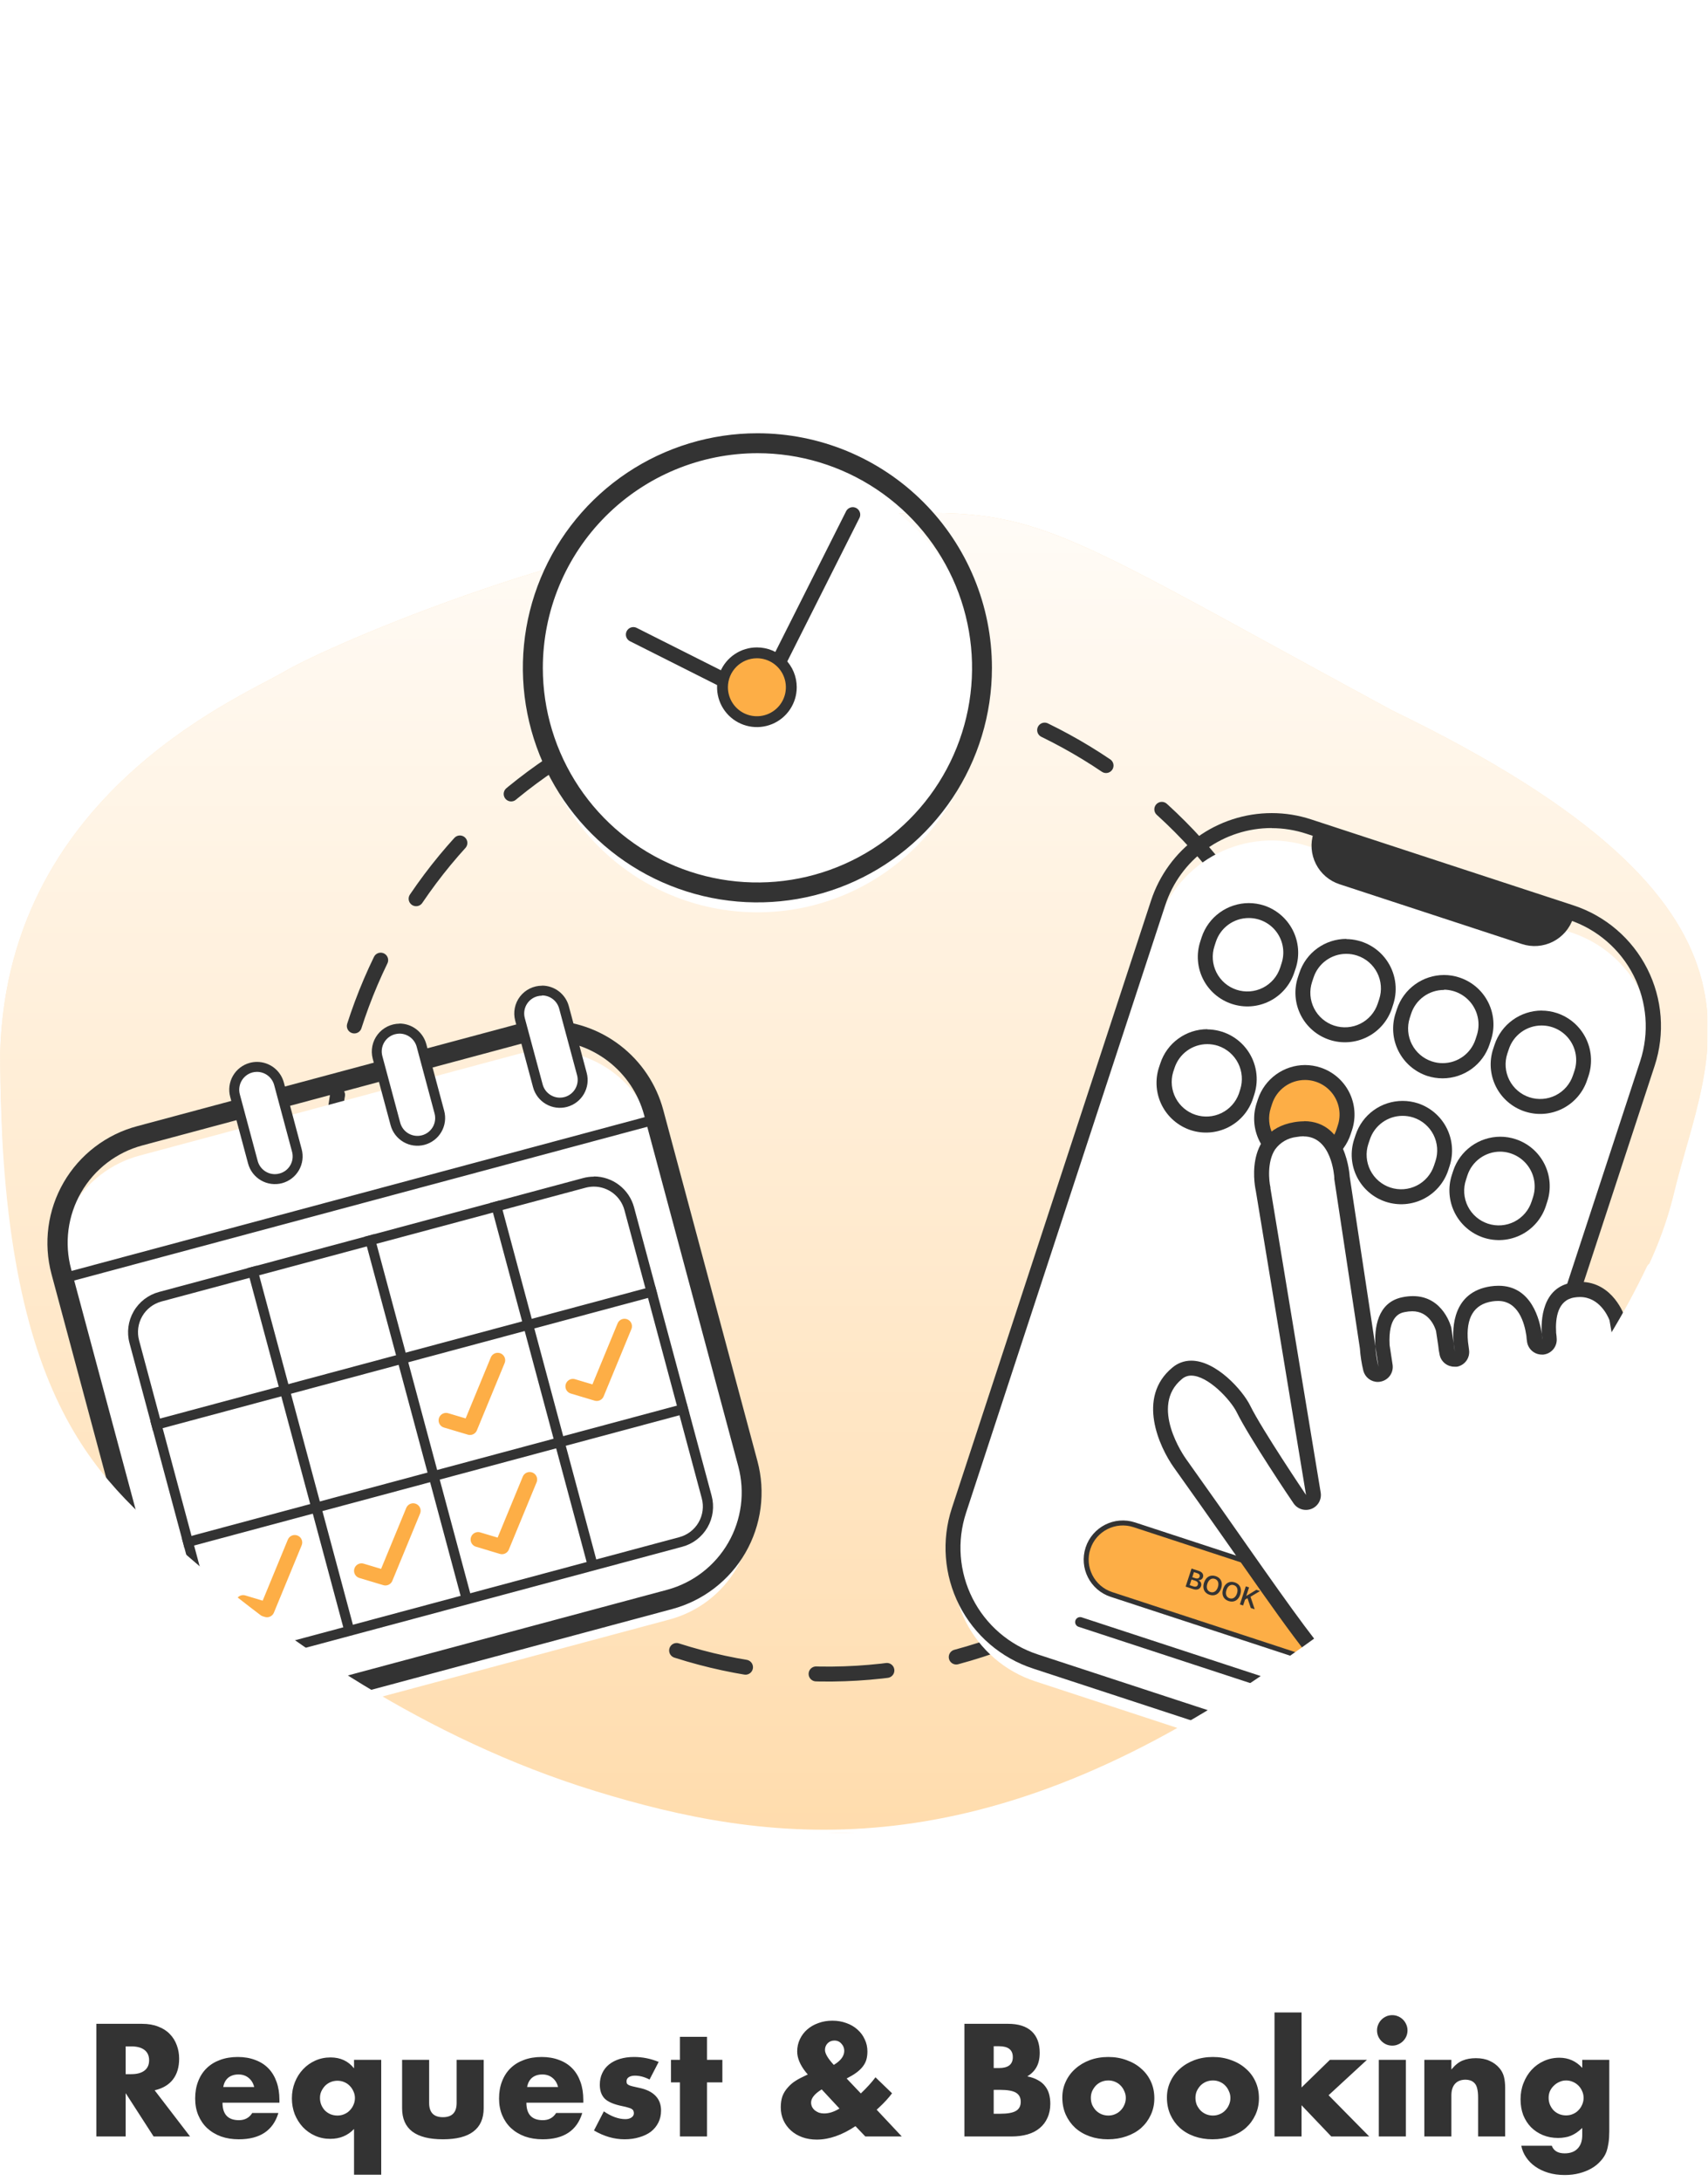 <svg width="343" height="438" viewBox="0 0 343 438" fill="none" xmlns="http://www.w3.org/2000/svg">
<path d="M0 0H343V438H0V0Z" fill="white"/>
<path d="M25.236 416.49H26.346C27.506 416.49 28.396 416.25 29.016 415.77C29.636 415.29 29.946 414.6 29.946 413.7C29.946 412.8 29.636 412.11 29.016 411.63C28.396 411.15 27.506 410.91 26.346 410.91H25.236V416.49ZM38.166 429H30.846L25.236 420.3V429H19.356V406.38H28.506C29.766 406.38 30.866 406.57 31.806 406.95C32.746 407.31 33.516 407.81 34.116 408.45C34.736 409.09 35.196 409.83 35.496 410.67C35.816 411.51 35.976 412.41 35.976 413.37C35.976 415.09 35.556 416.49 34.716 417.57C33.896 418.63 32.676 419.35 31.056 419.73L38.166 429ZM51.044 419.07C50.864 418.31 50.494 417.7 49.934 417.24C49.374 416.78 48.694 416.55 47.894 416.55C47.054 416.55 46.364 416.77 45.824 417.21C45.304 417.65 44.974 418.27 44.834 419.07H51.044ZM44.684 422.22C44.684 424.56 45.784 425.73 47.984 425.73C49.164 425.73 50.054 425.25 50.654 424.29H55.904C54.844 427.81 52.194 429.57 47.954 429.57C46.654 429.57 45.464 429.38 44.384 429C43.304 428.6 42.374 428.04 41.594 427.32C40.834 426.6 40.244 425.74 39.824 424.74C39.404 423.74 39.194 422.62 39.194 421.38C39.194 420.1 39.394 418.95 39.794 417.93C40.194 416.89 40.764 416.01 41.504 415.29C42.244 414.57 43.134 414.02 44.174 413.64C45.234 413.24 46.424 413.04 47.744 413.04C49.044 413.04 50.214 413.24 51.254 413.64C52.294 414.02 53.174 414.58 53.894 415.32C54.614 416.06 55.164 416.97 55.544 418.05C55.924 419.11 56.114 420.31 56.114 421.65V422.22H44.684ZM64.257 421.26C64.257 421.76 64.347 422.23 64.527 422.67C64.707 423.09 64.947 423.46 65.247 423.78C65.567 424.1 65.937 424.35 66.357 424.53C66.797 424.71 67.267 424.8 67.767 424.8C68.247 424.8 68.697 424.71 69.117 424.53C69.557 424.35 69.927 424.1 70.227 423.78C70.547 423.46 70.797 423.09 70.977 422.67C71.177 422.23 71.277 421.77 71.277 421.29C71.277 420.81 71.177 420.36 70.977 419.94C70.797 419.52 70.547 419.15 70.227 418.83C69.927 418.51 69.557 418.26 69.117 418.08C68.697 417.9 68.247 417.81 67.767 417.81C67.287 417.81 66.827 417.9 66.387 418.08C65.967 418.26 65.597 418.51 65.277 418.83C64.977 419.15 64.727 419.52 64.527 419.94C64.347 420.34 64.257 420.78 64.257 421.26ZM71.097 436.68V427.5C69.837 428.82 68.247 429.48 66.327 429.48C65.227 429.48 64.207 429.27 63.267 428.85C62.327 428.43 61.507 427.85 60.807 427.11C60.127 426.37 59.587 425.51 59.187 424.53C58.807 423.53 58.617 422.47 58.617 421.35C58.617 420.19 58.817 419.11 59.217 418.11C59.617 417.11 60.167 416.24 60.867 415.5C61.567 414.76 62.387 414.18 63.327 413.76C64.267 413.34 65.287 413.13 66.387 413.13C68.367 413.13 69.937 413.86 71.097 415.32V413.61H76.557V436.68H71.097ZM86.181 413.61V422.28C86.181 424.18 87.101 425.13 88.941 425.13C90.781 425.13 91.701 424.18 91.701 422.28V413.61H97.131V423.33C97.131 425.41 96.441 426.97 95.061 428.01C93.701 429.05 91.661 429.57 88.941 429.57C86.221 429.57 84.171 429.05 82.791 428.01C81.431 426.97 80.751 425.41 80.751 423.33V413.61H86.181ZM112.069 419.07C111.889 418.31 111.519 417.7 110.959 417.24C110.399 416.78 109.719 416.55 108.919 416.55C108.079 416.55 107.389 416.77 106.849 417.21C106.329 417.65 105.999 418.27 105.859 419.07H112.069ZM105.709 422.22C105.709 424.56 106.809 425.73 109.009 425.73C110.189 425.73 111.079 425.25 111.679 424.29H116.929C115.869 427.81 113.219 429.57 108.979 429.57C107.679 429.57 106.489 429.38 105.409 429C104.329 428.6 103.399 428.04 102.619 427.32C101.859 426.6 101.269 425.74 100.849 424.74C100.429 423.74 100.219 422.62 100.219 421.38C100.219 420.1 100.419 418.95 100.819 417.93C101.219 416.89 101.789 416.01 102.529 415.29C103.269 414.57 104.159 414.02 105.199 413.64C106.259 413.24 107.449 413.04 108.769 413.04C110.069 413.04 111.239 413.24 112.279 413.64C113.319 414.02 114.199 414.58 114.919 415.32C115.639 416.06 116.189 416.97 116.569 418.05C116.949 419.11 117.139 420.31 117.139 421.65V422.22H105.709ZM130.443 417.57C129.443 417.05 128.463 416.79 127.503 416.79C127.003 416.79 126.593 416.89 126.273 417.09C125.973 417.29 125.823 417.56 125.823 417.9C125.823 418.08 125.843 418.23 125.883 418.35C125.943 418.45 126.053 418.55 126.213 418.65C126.393 418.75 126.643 418.84 126.963 418.92C127.303 419 127.743 419.1 128.283 419.22C129.783 419.52 130.903 420.06 131.643 420.84C132.383 421.6 132.753 422.58 132.753 423.78C132.753 424.68 132.573 425.49 132.213 426.21C131.853 426.93 131.353 427.54 130.713 428.04C130.073 428.52 129.303 428.89 128.403 429.15C127.503 429.43 126.513 429.57 125.433 429.57C123.353 429.57 121.303 428.98 119.283 427.8L121.263 423.96C122.783 425 124.223 425.52 125.583 425.52C126.083 425.52 126.493 425.41 126.813 425.19C127.133 424.97 127.293 424.69 127.293 424.35C127.293 424.15 127.263 423.99 127.203 423.87C127.163 423.73 127.063 423.61 126.903 423.51C126.743 423.39 126.503 423.29 126.183 423.21C125.883 423.11 125.483 423.01 124.983 422.91C123.303 422.57 122.123 422.07 121.443 421.41C120.783 420.73 120.453 419.8 120.453 418.62C120.453 417.76 120.613 416.99 120.933 416.31C121.253 415.61 121.713 415.02 122.313 414.54C122.913 414.06 123.633 413.69 124.473 413.43C125.333 413.17 126.283 413.04 127.323 413.04C129.023 413.04 130.673 413.37 132.273 414.03L130.443 417.57ZM141.977 418.14V429H136.547V418.14H134.747V413.61H136.547V408.99H141.977V413.61H145.067V418.14H141.977ZM167.443 414.63C168.843 413.79 169.543 412.85 169.543 411.81C169.543 411.25 169.353 410.77 168.973 410.37C168.613 409.95 168.143 409.74 167.563 409.74C167.023 409.74 166.573 409.92 166.213 410.28C165.853 410.64 165.673 411.09 165.673 411.63C165.673 412.35 166.263 413.35 167.443 414.63ZM165.013 419.55C163.593 420.43 162.883 421.31 162.883 422.19C162.883 422.51 162.953 422.81 163.093 423.09C163.233 423.35 163.423 423.58 163.663 423.78C163.903 423.96 164.173 424.11 164.473 424.23C164.793 424.33 165.133 424.38 165.493 424.38C166.493 424.38 167.523 424.05 168.583 423.39L165.013 419.55ZM172.873 420.36C174.073 419.22 175.053 418.14 175.813 417.12L179.143 420.33C178.803 420.79 178.413 421.26 177.973 421.74C177.553 422.2 177.063 422.69 176.503 423.21L176.053 423.63L181.093 429H173.773L171.793 426.93C169.093 428.73 166.503 429.63 164.023 429.63C162.963 429.63 161.993 429.47 161.113 429.15C160.233 428.83 159.473 428.38 158.833 427.8C158.193 427.22 157.693 426.54 157.333 425.76C156.973 424.96 156.793 424.09 156.793 423.15C156.793 422.31 156.903 421.57 157.123 420.93C157.363 420.27 157.763 419.64 158.323 419.04C158.743 418.58 159.203 418.19 159.703 417.87C160.223 417.53 160.853 417.19 161.593 416.85L162.223 416.55L161.833 416.1C160.673 414.64 160.093 413.25 160.093 411.93C160.093 411.05 160.273 410.23 160.633 409.47C160.993 408.71 161.483 408.06 162.103 407.52C162.743 406.96 163.493 406.53 164.353 406.23C165.213 405.91 166.143 405.75 167.143 405.75C168.163 405.75 169.103 405.91 169.963 406.23C170.823 406.53 171.563 406.96 172.183 407.52C172.823 408.08 173.313 408.74 173.653 409.5C174.013 410.24 174.193 411.05 174.193 411.93C174.193 412.53 174.123 413.08 173.983 413.58C173.843 414.06 173.603 414.52 173.263 414.96C172.943 415.38 172.513 415.79 171.973 416.19C171.453 416.57 170.803 416.96 170.023 417.36L172.873 420.36ZM199.553 424.44H200.843C202.323 424.44 203.383 424.25 204.023 423.87C204.663 423.49 204.983 422.88 204.983 422.04C204.983 421.2 204.663 420.59 204.023 420.21C203.383 419.83 202.323 419.64 200.843 419.64H199.553V424.44ZM199.553 415.26H200.633C202.473 415.26 203.393 414.53 203.393 413.07C203.393 411.61 202.473 410.88 200.633 410.88H199.553V415.26ZM193.673 406.38H202.433C204.513 406.38 206.093 406.88 207.173 407.88C208.253 408.88 208.793 410.32 208.793 412.2C208.793 413.34 208.583 414.29 208.163 415.05C207.763 415.79 207.143 416.42 206.303 416.94C207.143 417.1 207.853 417.35 208.433 417.69C209.033 418.01 209.513 418.41 209.873 418.89C210.253 419.37 210.523 419.91 210.683 420.51C210.843 421.11 210.923 421.75 210.923 422.43C210.923 423.49 210.733 424.43 210.353 425.25C209.993 426.07 209.473 426.76 208.793 427.32C208.133 427.88 207.323 428.3 206.363 428.58C205.403 428.86 204.323 429 203.123 429H193.673V406.38ZM219.064 421.23C219.064 421.75 219.154 422.23 219.334 422.67C219.534 423.09 219.784 423.46 220.084 423.78C220.404 424.1 220.774 424.35 221.194 424.53C221.634 424.71 222.094 424.8 222.574 424.8C223.054 424.8 223.504 424.71 223.924 424.53C224.364 424.35 224.734 424.1 225.034 423.78C225.354 423.46 225.604 423.09 225.784 422.67C225.984 422.23 226.084 421.76 226.084 421.26C226.084 420.78 225.984 420.33 225.784 419.91C225.604 419.47 225.354 419.09 225.034 418.77C224.734 418.45 224.364 418.2 223.924 418.02C223.504 417.84 223.054 417.75 222.574 417.75C222.094 417.75 221.634 417.84 221.194 418.02C220.774 418.2 220.404 418.45 220.084 418.77C219.784 419.09 219.534 419.46 219.334 419.88C219.154 420.3 219.064 420.75 219.064 421.23ZM213.334 421.17C213.334 420.03 213.564 418.97 214.024 417.99C214.484 416.99 215.124 416.13 215.944 415.41C216.764 414.67 217.734 414.09 218.854 413.67C219.994 413.25 221.234 413.04 222.574 413.04C223.894 413.04 225.114 413.25 226.234 413.67C227.374 414.07 228.354 414.64 229.174 415.38C230.014 416.1 230.664 416.97 231.124 417.99C231.584 418.99 231.814 420.1 231.814 421.32C231.814 422.54 231.574 423.66 231.094 424.68C230.634 425.68 229.994 426.55 229.174 427.29C228.354 428.01 227.364 428.57 226.204 428.97C225.064 429.37 223.824 429.57 222.484 429.57C221.164 429.57 219.944 429.37 218.824 428.97C217.704 428.57 216.734 428 215.914 427.26C215.114 426.52 214.484 425.64 214.024 424.62C213.564 423.58 213.334 422.43 213.334 421.17ZM240.07 421.23C240.07 421.75 240.16 422.23 240.34 422.67C240.54 423.09 240.79 423.46 241.09 423.78C241.41 424.1 241.78 424.35 242.2 424.53C242.64 424.71 243.1 424.8 243.58 424.8C244.06 424.8 244.51 424.71 244.93 424.53C245.37 424.35 245.74 424.1 246.04 423.78C246.36 423.46 246.61 423.09 246.79 422.67C246.99 422.23 247.09 421.76 247.09 421.26C247.09 420.78 246.99 420.33 246.79 419.91C246.61 419.47 246.36 419.09 246.04 418.77C245.74 418.45 245.37 418.2 244.93 418.02C244.51 417.84 244.06 417.75 243.58 417.75C243.1 417.75 242.64 417.84 242.2 418.02C241.78 418.2 241.41 418.45 241.09 418.77C240.79 419.09 240.54 419.46 240.34 419.88C240.16 420.3 240.07 420.75 240.07 421.23ZM234.34 421.17C234.34 420.03 234.57 418.97 235.03 417.99C235.49 416.99 236.13 416.13 236.95 415.41C237.77 414.67 238.74 414.09 239.86 413.67C241 413.25 242.24 413.04 243.58 413.04C244.9 413.04 246.12 413.25 247.24 413.67C248.38 414.07 249.36 414.64 250.18 415.38C251.02 416.1 251.67 416.97 252.13 417.99C252.59 418.99 252.82 420.1 252.82 421.32C252.82 422.54 252.58 423.66 252.1 424.68C251.64 425.68 251 426.55 250.18 427.29C249.36 428.01 248.37 428.57 247.21 428.97C246.07 429.37 244.83 429.57 243.49 429.57C242.17 429.57 240.95 429.37 239.83 428.97C238.71 428.57 237.74 428 236.92 427.26C236.12 426.52 235.49 425.64 235.03 424.62C234.57 423.58 234.34 422.43 234.34 421.17ZM261.376 404.1V419.16L267.076 413.61H274.516L266.806 420.72L274.966 429H267.346L261.376 422.73V429H255.946V404.1H261.376ZM282.323 413.61V429H276.893V413.61H282.323ZM276.533 407.7C276.533 407.28 276.613 406.89 276.773 406.53C276.933 406.15 277.153 405.82 277.433 405.54C277.713 405.26 278.033 405.04 278.393 404.88C278.773 404.72 279.173 404.64 279.593 404.64C280.013 404.64 280.403 404.72 280.763 404.88C281.143 405.04 281.473 405.26 281.753 405.54C282.033 405.82 282.253 406.15 282.413 406.53C282.573 406.89 282.653 407.28 282.653 407.7C282.653 408.12 282.573 408.52 282.413 408.9C282.253 409.26 282.033 409.58 281.753 409.86C281.473 410.14 281.143 410.36 280.763 410.52C280.403 410.68 280.013 410.76 279.593 410.76C279.173 410.76 278.773 410.68 278.393 410.52C278.033 410.36 277.713 410.14 277.433 409.86C277.153 409.58 276.933 409.26 276.773 408.9C276.613 408.52 276.533 408.12 276.533 407.7ZM286.034 413.61H291.464V415.56C292.204 414.66 292.954 414.06 293.714 413.76C294.474 413.44 295.364 413.28 296.384 413.28C297.464 413.28 298.384 413.46 299.144 413.82C299.924 414.16 300.584 414.65 301.124 415.29C301.564 415.81 301.864 416.39 302.024 417.03C302.184 417.67 302.264 418.4 302.264 419.22V429H296.834V421.23C296.834 420.47 296.774 419.86 296.654 419.4C296.554 418.92 296.364 418.54 296.084 418.26C295.844 418.02 295.574 417.85 295.274 417.75C294.974 417.65 294.654 417.6 294.314 417.6C293.394 417.6 292.684 417.88 292.184 418.44C291.704 418.98 291.464 419.76 291.464 420.78V429H286.034V413.61ZM310.996 421.23C310.996 421.73 311.086 422.2 311.266 422.64C311.446 423.06 311.686 423.43 311.986 423.75C312.306 424.07 312.676 424.32 313.096 424.5C313.536 424.68 314.006 424.77 314.506 424.77C314.986 424.77 315.436 424.68 315.856 424.5C316.296 424.32 316.666 424.07 316.966 423.75C317.286 423.43 317.536 423.06 317.716 422.64C317.916 422.2 318.016 421.74 318.016 421.26C318.016 420.76 317.916 420.3 317.716 419.88C317.536 419.46 317.286 419.09 316.966 418.77C316.646 418.45 316.266 418.2 315.826 418.02C315.406 417.84 314.966 417.75 314.506 417.75C314.026 417.75 313.576 417.85 313.156 418.05C312.736 418.23 312.366 418.48 312.046 418.8C311.726 419.1 311.466 419.46 311.266 419.88C311.086 420.3 310.996 420.75 310.996 421.23ZM323.176 413.61V427.95C323.176 428.81 323.126 429.58 323.026 430.26C322.926 430.94 322.786 431.54 322.606 432.06C322.366 432.72 321.986 433.33 321.466 433.89C320.966 434.47 320.356 434.97 319.636 435.39C318.916 435.81 318.096 436.14 317.176 436.38C316.276 436.62 315.296 436.74 314.236 436.74C313.036 436.74 311.936 436.59 310.936 436.29C309.936 435.99 309.056 435.57 308.296 435.03C307.556 434.51 306.946 433.89 306.466 433.17C305.986 432.47 305.666 431.7 305.506 430.86H311.626C312.006 431.88 312.866 432.39 314.206 432.39C315.346 432.39 316.216 432.07 316.816 431.43C317.436 430.79 317.746 429.9 317.746 428.76V427.29C317.346 427.67 316.956 427.99 316.576 428.25C316.216 428.49 315.846 428.69 315.466 428.85C315.086 429.01 314.686 429.12 314.266 429.18C313.846 429.26 313.386 429.3 312.886 429.3C311.786 429.3 310.776 429.11 309.856 428.73C308.936 428.35 308.136 427.82 307.456 427.14C306.796 426.46 306.276 425.65 305.896 424.71C305.536 423.75 305.356 422.69 305.356 421.53C305.356 420.35 305.556 419.26 305.956 418.26C306.356 417.24 306.896 416.36 307.576 415.62C308.276 414.86 309.096 414.27 310.036 413.85C310.996 413.41 312.036 413.19 313.156 413.19C314.976 413.19 316.506 413.87 317.746 415.23V413.61H323.176Z" fill="#333333"/>
<path d="M162.037 104.077C119.25 106.496 66.435 129.393 57.12 134.853C47.805 140.313 -1.473 160.663 0.034 216.294C1.965 287.621 8.192 298.581 27.636 314.107C47.08 329.633 77.398 349.428 114.118 359.852C150.839 370.276 209.887 377.82 257.531 335.729C305.175 293.637 329.423 267.717 336.189 239.484C342.954 211.251 362.064 182.503 279.593 142.673C201.748 100.603 210.224 101.353 162.037 104.077Z" fill="#FFDCAD"/>
<path d="M162.037 104.077C119.25 106.496 66.435 129.393 57.12 134.853C47.805 140.313 -1.473 160.663 0.034 216.294C1.965 287.621 8.192 298.581 27.636 314.107C47.08 329.633 77.398 349.428 114.118 359.852C150.839 370.276 209.887 377.82 257.531 335.729C305.175 293.637 329.423 267.717 336.189 239.484C342.954 211.251 362.064 182.503 279.593 142.673C201.748 100.603 210.224 101.353 162.037 104.077Z" fill="url(#paint0_linear)" fill-opacity="0.9"/>
<path d="M192.032 332.73C245.256 318.469 276.842 263.761 262.58 210.537C248.319 157.313 193.611 125.728 140.388 139.989C87.164 154.25 55.578 208.958 69.84 262.182C84.101 315.406 138.808 346.991 192.032 332.73Z" stroke="#333333" stroke-width="3" stroke-linecap="round" stroke-linejoin="round" stroke-dasharray="14.25 14.25"/>
<g filter="url(#filter0_d)">
<path d="M268 352.069C265.459 352.069 262.933 351.664 260.52 350.869L207.9 333.609C204.902 332.628 202.127 331.066 199.733 329.012C197.339 326.959 195.374 324.453 193.949 321.639C192.524 318.825 191.668 315.757 191.43 312.612C191.192 309.467 191.576 306.306 192.56 303.309L232.56 181.309C233.54 178.31 235.103 175.534 237.157 173.139C239.212 170.745 241.719 168.779 244.534 167.354C247.349 165.929 250.418 165.073 253.564 164.836C256.71 164.598 259.873 164.983 262.87 165.969L315.51 183.229C318.507 184.211 321.281 185.773 323.674 187.828C326.066 189.882 328.031 192.388 329.454 195.202C330.878 198.016 331.733 201.083 331.971 204.228C332.209 207.372 331.824 210.533 330.84 213.529L290.84 335.529C289.265 340.344 286.208 344.536 282.105 347.507C278.003 350.478 273.065 352.075 268 352.069Z" fill="white"/>
</g>
<path d="M255.37 163.29V166.29C257.748 166.293 260.111 166.674 262.37 167.42L315 184.68C320.672 186.543 325.372 190.582 328.068 195.909C330.765 201.236 331.236 207.415 329.38 213.09L289.38 335.09C287.906 339.596 285.044 343.521 281.204 346.302C277.363 349.082 272.741 350.576 268 350.57C265.622 350.563 263.26 350.186 261 349.45L208.36 332.19C202.691 330.322 197.996 326.281 195.304 320.955C192.611 315.628 192.142 309.451 194 303.78L234 181.78C235.47 177.266 238.332 173.335 242.174 170.548C246.017 167.762 250.643 166.264 255.39 166.27V163.27L255.37 163.29ZM255.39 163.27C250.014 163.272 244.776 164.972 240.423 168.127C236.07 171.282 232.825 175.731 231.15 180.84L191.15 302.84C189.041 309.271 189.574 316.277 192.631 322.315C195.688 328.354 201.018 332.931 207.45 335.04L260.09 352.3C266.521 354.408 273.527 353.875 279.566 350.818C285.604 347.761 290.181 342.431 292.29 336L332.29 214C334.395 207.568 333.861 200.564 330.805 194.526C327.748 188.488 322.42 183.91 315.99 181.8L263.35 164.55C260.785 163.702 258.101 163.269 255.4 163.27H255.39Z" fill="#333333"/>
<path d="M250.77 184.34C251.868 184.336 252.95 184.594 253.929 185.091C254.907 185.589 255.753 186.312 256.397 187.201C257.041 188.09 257.464 189.119 257.631 190.204C257.799 191.289 257.706 192.398 257.36 193.44L257.08 194.31C256.796 195.176 256.344 195.977 255.75 196.669C255.155 197.36 254.431 197.928 253.618 198.339C252.804 198.75 251.918 198.998 251.009 199.066C250.1 199.135 249.186 199.024 248.32 198.74C247.454 198.456 246.652 198.003 245.961 197.409C245.27 196.815 244.702 196.091 244.291 195.277C243.879 194.464 243.632 193.577 243.564 192.668C243.495 191.759 243.606 190.846 243.89 189.98L244.17 189.12C244.624 187.728 245.507 186.516 246.693 185.657C247.879 184.798 249.306 184.337 250.77 184.34ZM250.77 181.34C248.677 181.348 246.64 182.012 244.944 183.239C243.249 184.466 241.981 186.194 241.32 188.18L241.04 189.05C240.632 190.29 240.473 191.599 240.572 192.9C240.67 194.202 241.025 195.472 241.615 196.637C242.204 197.801 243.018 198.838 244.009 199.688C245 200.538 246.149 201.184 247.39 201.59C248.63 201.999 249.939 202.159 251.241 202.061C252.544 201.963 253.814 201.609 254.979 201.019C256.144 200.429 257.181 199.615 258.031 198.623C258.88 197.631 259.526 196.482 259.93 195.24L260.22 194.38C261.027 191.873 260.813 189.149 259.624 186.8C258.435 184.45 256.368 182.664 253.87 181.83C252.868 181.507 251.822 181.342 250.77 181.34Z" fill="#333333"/>
<path d="M270.37 191.529C271.107 191.531 271.84 191.649 272.54 191.879C273.406 192.163 274.208 192.615 274.899 193.21C275.591 193.804 276.158 194.528 276.57 195.342C276.981 196.155 277.228 197.042 277.297 197.951C277.365 198.86 277.254 199.773 276.97 200.639L276.68 201.509C276.106 203.258 274.86 204.708 273.217 205.539C271.575 206.369 269.669 206.513 267.92 205.939C266.171 205.365 264.721 204.12 263.891 202.477C263.06 200.834 262.916 198.928 263.49 197.179L263.78 196.309C264.232 194.918 265.114 193.706 266.298 192.848C267.482 191.989 268.907 191.527 270.37 191.529ZM270.37 188.529C268.275 188.531 266.235 189.194 264.54 190.424C262.844 191.654 261.581 193.389 260.93 195.379L260.64 196.249C260.233 197.49 260.075 198.799 260.175 200.101C260.274 201.403 260.629 202.673 261.219 203.838C261.809 205.003 262.623 206.04 263.614 206.891C264.605 207.741 265.754 208.388 266.995 208.794C268.236 209.201 269.545 209.359 270.847 209.259C272.149 209.16 273.419 208.805 274.584 208.215C275.748 207.625 276.786 206.811 277.636 205.82C278.487 204.829 279.133 203.68 279.54 202.439L279.82 201.569C280.289 200.079 280.402 198.499 280.15 196.957C279.898 195.415 279.288 193.953 278.369 192.689C277.451 191.425 276.248 190.394 274.859 189.679C273.47 188.963 271.932 188.583 270.37 188.569V188.529Z" fill="#333333"/>
<path d="M290 198.729C291.093 198.742 292.167 199.011 293.138 199.514C294.108 200.017 294.947 200.741 295.587 201.626C296.228 202.512 296.652 203.535 296.826 204.614C297 205.693 296.919 206.797 296.59 207.839L296.31 208.699C295.856 210.089 294.975 211.3 293.791 212.159C292.607 213.018 291.182 213.48 289.72 213.479C288.982 213.483 288.249 213.364 287.55 213.129C285.811 212.559 284.368 211.325 283.534 209.695C282.701 208.066 282.545 206.173 283.1 204.429L283.38 203.559C283.834 202.168 284.717 200.955 285.903 200.097C287.089 199.238 288.516 198.777 289.98 198.779L290 198.729ZM289.98 195.779C287.887 195.787 285.85 196.451 284.154 197.679C282.459 198.906 281.191 200.634 280.53 202.619L280.25 203.489C279.443 205.996 279.657 208.72 280.846 211.069C282.035 213.419 284.102 215.205 286.6 216.039C287.601 216.363 288.647 216.529 289.7 216.529C291.793 216.528 293.833 215.867 295.528 214.638C297.223 213.41 298.487 211.678 299.14 209.689L299.42 208.819C299.828 207.579 299.987 206.271 299.888 204.969C299.79 203.667 299.435 202.397 298.845 201.232C298.256 200.068 297.442 199.031 296.451 198.181C295.46 197.331 294.311 196.685 293.07 196.279C292.073 195.948 291.03 195.779 289.98 195.779Z" fill="#333333"/>
<path d="M309.58 205.92C310.678 205.919 311.761 206.178 312.739 206.677C313.718 207.175 314.564 207.899 315.208 208.788C315.852 209.678 316.276 210.707 316.445 211.792C316.614 212.877 316.523 213.987 316.18 215.03L315.89 215.9C315.316 217.649 314.07 219.098 312.427 219.929C310.785 220.76 308.879 220.904 307.13 220.33C305.381 219.756 303.931 218.51 303.101 216.867C302.27 215.225 302.126 213.319 302.7 211.57L302.99 210.71C303.44 209.317 304.321 208.103 305.505 207.242C306.689 206.382 308.116 205.919 309.58 205.92ZM309.58 202.92C307.488 202.931 305.451 203.597 303.758 204.826C302.064 206.055 300.799 207.784 300.14 209.77L299.85 210.64C299.029 213.145 299.237 215.873 300.428 218.225C301.619 220.577 303.695 222.359 306.2 223.18C307.44 223.589 308.749 223.749 310.051 223.651C311.353 223.553 312.624 223.199 313.789 222.609C314.954 222.019 315.991 221.205 316.841 220.213C317.69 219.221 318.336 218.072 318.74 216.83L319.03 215.97C319.834 213.465 319.618 210.743 318.43 208.396C317.241 206.049 315.175 204.264 312.68 203.43C311.68 203.099 310.633 202.93 309.58 202.93V202.92Z" fill="#333333"/>
<path d="M242.46 209.66C243.197 209.662 243.93 209.78 244.63 210.01C246.37 210.597 247.809 211.845 248.638 213.484C249.466 215.122 249.618 217.021 249.06 218.77L248.78 219.64C248.161 221.333 246.908 222.719 245.286 223.505C243.664 224.292 241.8 224.417 240.087 223.856C238.374 223.294 236.947 222.088 236.106 220.494C235.265 218.9 235.076 217.041 235.58 215.31L235.87 214.44C236.324 213.05 237.205 211.839 238.389 210.98C239.573 210.122 240.998 209.66 242.46 209.66ZM242.46 206.66C240.365 206.662 238.325 207.325 236.63 208.555C234.934 209.785 233.671 211.519 233.02 213.51L232.73 214.38C231.926 216.885 232.141 219.607 233.33 221.954C234.519 224.301 236.585 226.086 239.08 226.92C240.321 227.329 241.63 227.49 242.933 227.392C244.236 227.294 245.507 226.94 246.673 226.35C247.839 225.76 248.877 224.946 249.728 223.954C250.578 222.962 251.225 221.812 251.63 220.57L251.91 219.7C252.379 218.21 252.492 216.63 252.24 215.088C251.988 213.546 251.378 212.084 250.459 210.82C249.541 209.556 248.338 208.525 246.949 207.809C245.56 207.094 244.022 206.714 242.46 206.7V206.66Z" fill="#333333"/>
<path d="M261.79 233.109C260.459 233.104 259.147 232.784 257.963 232.175C256.778 231.567 255.755 230.687 254.975 229.608C254.195 228.529 253.681 227.281 253.475 225.966C253.269 224.65 253.377 223.305 253.79 222.039L254.08 221.169C254.367 220.049 254.881 219.001 255.59 218.088C256.298 217.175 257.187 216.417 258.201 215.862C259.215 215.307 260.331 214.966 261.482 214.86C262.633 214.754 263.794 214.885 264.892 215.246C265.99 215.607 267.002 216.19 267.865 216.958C268.729 217.726 269.425 218.664 269.912 219.712C270.398 220.76 270.664 221.898 270.693 223.053C270.722 224.208 270.513 225.357 270.08 226.429L269.8 227.299C269.249 228.989 268.177 230.461 266.739 231.505C265.3 232.548 263.567 233.11 261.79 233.109Z" fill="#FDAE46"/>
<path d="M262.07 216.859C263.167 216.86 264.249 217.12 265.226 217.62C266.203 218.119 267.048 218.843 267.691 219.732C268.334 220.621 268.757 221.65 268.926 222.734C269.094 223.818 269.003 224.927 268.66 225.969L268.38 226.829C267.926 228.219 267.044 229.431 265.861 230.289C264.677 231.148 263.252 231.61 261.79 231.609C261.052 231.613 260.319 231.495 259.62 231.259C257.882 230.672 256.445 229.426 255.616 227.79C254.788 226.154 254.635 224.257 255.19 222.509L255.47 221.639C255.924 220.248 256.807 219.035 257.993 218.177C259.179 217.318 260.606 216.857 262.07 216.859ZM262.07 213.859C259.976 213.868 257.937 214.534 256.242 215.763C254.546 216.992 253.279 218.722 252.62 220.709L252.34 221.569C251.533 224.076 251.747 226.8 252.936 229.149C254.124 231.499 256.192 233.285 258.69 234.119C259.691 234.443 260.737 234.608 261.79 234.609C263.883 234.608 265.923 233.947 267.618 232.719C269.313 231.49 270.577 229.758 271.23 227.769L271.52 226.899C272.34 224.394 272.132 221.666 270.942 219.314C269.751 216.963 267.675 215.18 265.17 214.359C264.17 214.029 263.123 213.86 262.07 213.859Z" fill="#333333"/>
<path d="M281.67 224.061C282.407 224.059 283.139 224.174 283.84 224.401C284.706 224.685 285.508 225.137 286.199 225.731C286.891 226.325 287.459 227.049 287.87 227.863C288.281 228.676 288.528 229.563 288.597 230.472C288.666 231.381 288.555 232.294 288.27 233.161L287.98 234.031C287.406 235.78 286.161 237.229 284.518 238.06C282.875 238.891 280.969 239.035 279.22 238.461C277.471 237.886 276.022 236.641 275.191 234.998C274.36 233.355 274.216 231.45 274.79 229.701L275.08 228.841C275.534 227.45 276.416 226.239 277.599 225.381C278.783 224.522 280.208 224.06 281.67 224.061ZM281.67 221.061C279.577 221.06 277.536 221.721 275.841 222.949C274.145 224.178 272.882 225.911 272.23 227.901L271.94 228.771C271.534 230.012 271.376 231.32 271.475 232.622C271.575 233.925 271.929 235.194 272.52 236.359C273.11 237.524 273.923 238.561 274.914 239.412C275.905 240.262 277.054 240.909 278.295 241.316C279.536 241.722 280.845 241.88 282.147 241.781C283.449 241.681 284.719 241.326 285.884 240.736C287.049 240.146 288.086 239.332 288.936 238.341C289.787 237.35 290.434 236.202 290.84 234.961L291.12 234.101C291.927 231.594 291.713 228.87 290.524 226.521C289.336 224.171 287.268 222.385 284.77 221.551C283.769 221.227 282.723 221.062 281.67 221.061Z" fill="#333333"/>
<path d="M301.28 231.25C302.373 231.263 303.447 231.532 304.417 232.035C305.388 232.538 306.227 233.261 306.867 234.147C307.508 235.032 307.932 236.055 308.106 237.134C308.28 238.213 308.199 239.318 307.87 240.36L307.59 241.22C307.312 242.094 306.865 242.904 306.272 243.603C305.68 244.303 304.955 244.879 304.139 245.297C303.324 245.715 302.433 245.967 301.519 246.039C300.605 246.11 299.686 246 298.815 245.715C297.944 245.43 297.138 244.975 296.444 244.376C295.749 243.778 295.181 243.048 294.77 242.228C294.359 241.408 294.115 240.515 294.052 239.601C293.988 238.687 294.107 237.769 294.4 236.9L294.68 236.03C295.134 234.638 296.017 233.426 297.203 232.567C298.389 231.709 299.816 231.247 301.28 231.25ZM301.28 228.25C299.186 228.259 297.147 228.924 295.452 230.153C293.756 231.382 292.489 233.113 291.83 235.1L291.55 235.96C290.743 238.467 290.957 241.19 292.146 243.54C293.334 245.89 295.402 247.676 297.9 248.51C299.14 248.919 300.449 249.079 301.751 248.981C303.053 248.883 304.323 248.529 305.488 247.939C306.654 247.349 307.691 246.535 308.54 245.543C309.39 244.552 310.035 243.402 310.44 242.16L310.72 241.29C311.541 238.786 311.334 236.059 310.145 233.708C308.957 231.356 306.883 229.573 304.38 228.75C303.38 228.419 302.333 228.251 301.28 228.25Z" fill="#333333"/>
<path d="M263.789 167.268L315.919 184.357C315.246 186.411 313.784 188.113 311.855 189.089C309.927 190.066 307.69 190.236 305.636 189.562L268.994 177.551C266.94 176.878 265.238 175.416 264.262 173.487C263.285 171.559 263.115 169.322 263.789 167.268Z" fill="#333333"/>
<path d="M216.91 325.709L261.04 340.179" stroke="#333333" stroke-width="2" stroke-miterlimit="10" stroke-linecap="round"/>
<path d="M266.891 318.999L227.779 306.177C223.917 304.911 219.759 307.016 218.493 310.879C217.227 314.741 219.332 318.899 223.194 320.165L262.306 332.987C266.169 334.253 270.326 332.148 271.593 328.286C272.859 324.423 270.754 320.265 266.891 318.999Z" fill="#FDAE46" stroke="#333333" stroke-miterlimit="10"/>
<path d="M239.615 319.089C240.39 319.343 240.988 319.105 241.198 318.466C241.355 317.986 241.127 317.519 240.65 317.309L240.656 317.289C241.048 317.351 241.448 317.106 241.576 316.716C241.757 316.166 241.448 315.672 240.789 315.456L239.283 314.963L238.094 318.59L239.615 319.089ZM239.766 315.68L240.46 315.908C240.847 316.035 241.008 316.285 240.904 316.602C240.793 316.939 240.477 317.047 240.024 316.898L239.431 316.704L239.766 315.68ZM238.909 318.298L239.28 317.164L239.977 317.392C240.474 317.555 240.672 317.835 240.551 318.204C240.429 318.576 240.11 318.692 239.633 318.535L238.909 318.298ZM244.13 316.485C243.072 316.138 242.172 316.642 241.793 317.795C241.415 318.949 241.843 319.886 242.901 320.233C243.957 320.579 244.857 320.078 245.235 318.924C245.613 317.77 245.186 316.831 244.13 316.485ZM243.949 317.038C244.595 317.249 244.839 317.897 244.574 318.707C244.309 319.514 243.729 319.892 243.083 319.68C242.434 319.467 242.192 318.82 242.457 318.013C242.722 317.204 243.3 316.825 243.949 317.038ZM247.967 317.742C246.908 317.395 246.008 317.899 245.63 319.053C245.251 320.207 245.679 321.144 246.738 321.491C247.794 321.837 248.693 321.335 249.071 320.181C249.45 319.027 249.022 318.088 247.967 317.742ZM247.785 318.295C248.431 318.507 248.675 319.155 248.41 319.965C248.146 320.772 247.565 321.149 246.919 320.937C246.27 320.725 246.029 320.078 246.293 319.271C246.559 318.461 247.137 318.083 247.785 318.295ZM249.644 322.376L250.026 321.21L250.52 320.91L251.18 322.88L251.969 323.139L251.125 320.626L253.05 319.476L252.304 319.231L250.299 320.453L250.277 320.446L250.833 318.749L250.184 318.536L248.995 322.164L249.644 322.376Z" fill="#333333"/>
<path d="M282.62 343.32C271.62 343.32 267.37 337.18 249.28 311.38C245.7 306.27 241.64 300.47 236.88 293.81C236.55 293.33 228.67 282.11 236.35 275.81C237.139 275.148 238.14 274.793 239.17 274.81C243.36 274.81 248.31 280.24 249.67 283.03C252.02 287.83 260.61 300.58 260.98 301.12C261.116 301.323 261.301 301.49 261.517 301.605C261.733 301.72 261.975 301.78 262.22 301.78C262.412 301.777 262.601 301.74 262.78 301.67C263.097 301.542 263.361 301.31 263.529 301.012C263.696 300.714 263.756 300.367 263.7 300.03C263.7 300.03 253.6 238.88 253.59 238.85C253.58 238.82 252.41 233.6 254.74 230.08C255.356 229.21 256.148 228.478 257.064 227.932C257.98 227.386 259.001 227.038 260.06 226.91C260.63 226.804 261.209 226.751 261.79 226.75C268.79 226.75 269.42 236.03 269.44 236.43C269.44 236.43 269.44 236.52 269.44 236.57L274.6 270.72C274.653 271.074 274.831 271.398 275.103 271.631C275.375 271.864 275.722 271.992 276.08 271.99H276.24C276.624 271.947 276.978 271.758 277.227 271.462C277.476 271.167 277.603 270.786 277.58 270.4C277.28 265.54 278.68 262.74 281.76 262.09C282.374 261.954 283.001 261.884 283.63 261.88C288.3 261.88 289.69 266.43 289.86 267.02L290.32 270.09C290.372 270.445 290.551 270.77 290.822 271.005C291.094 271.239 291.441 271.369 291.8 271.37H292C292.389 271.322 292.745 271.124 292.989 270.817C293.234 270.511 293.349 270.12 293.31 269.73C292.91 265.73 293.65 260.79 299.44 259.92C299.899 259.845 300.364 259.808 300.83 259.81C306.26 259.81 307.67 265.7 308.02 268.23C308.068 268.588 308.245 268.916 308.517 269.153C308.789 269.391 309.139 269.521 309.5 269.52H309.66C310.046 269.482 310.403 269.294 310.653 268.997C310.903 268.7 311.028 268.317 311 267.93C310.8 264.93 311.19 259.87 316 259.14C316.434 259.078 316.871 259.045 317.31 259.04C322.4 259.04 324.42 264.04 324.71 264.8C325.05 266.74 329.31 291.17 329.96 299.51C331.03 313.2 325.46 337.51 297.79 341.67L297.14 341.77C290.88 342.63 286.37 343.32 282.62 343.32Z" fill="white"/>
<path d="M261.79 228.189C267.41 228.189 267.93 236.109 267.95 236.439C267.94 236.539 267.94 236.639 267.95 236.739L273.09 270.739C273.195 272.263 273.429 273.775 273.79 275.259C273.96 275.898 274.336 276.464 274.861 276.867C275.385 277.27 276.028 277.489 276.69 277.489C276.895 277.49 277.1 277.467 277.3 277.419C278.051 277.264 278.714 276.827 279.153 276.198C279.591 275.57 279.773 274.797 279.66 274.039L279.06 270.099C278.73 264.179 281.23 263.649 282.06 263.469C282.573 263.362 283.096 263.305 283.62 263.299C287.05 263.299 288.18 266.569 288.38 267.249L288.82 270.159C288.879 270.815 288.98 271.466 289.12 272.109C289.273 272.768 289.646 273.357 290.176 273.778C290.706 274.199 291.363 274.428 292.04 274.429C292.23 274.443 292.42 274.443 292.61 274.429C293.372 274.283 294.048 273.847 294.495 273.213C294.943 272.579 295.127 271.796 295.01 271.029L294.8 269.429C294.34 264.609 295.98 261.879 299.68 261.319C300.064 261.26 300.452 261.23 300.84 261.229C304.89 261.229 306.14 265.579 306.53 268.229C306.554 268.648 306.601 269.065 306.67 269.479C306.784 270.18 307.143 270.819 307.683 271.28C308.223 271.741 308.91 271.996 309.62 271.999C309.726 272.009 309.834 272.009 309.94 271.999C310.698 271.918 311.397 271.552 311.895 270.974C312.393 270.396 312.652 269.651 312.62 268.889C312.604 268.467 312.564 268.046 312.5 267.629C312.32 264.629 312.82 261.039 316.19 260.529C316.55 260.471 316.915 260.44 317.28 260.439C321.18 260.439 322.89 264.249 323.22 265.099C323.7 267.839 327.8 291.419 328.43 299.519C329.068 307.767 327.333 316.025 323.43 323.319C318.18 332.649 309.48 338.319 297.57 340.089L296.92 340.189C290.75 341.119 286.3 341.799 282.66 341.799C272.8 341.799 269.01 336.799 250.55 310.499C246.97 305.379 242.91 299.589 238.15 292.919C237.84 292.489 230.74 282.359 237.34 276.919C237.857 276.465 238.522 276.215 239.21 276.219C242.59 276.219 247.12 281.069 248.37 283.599C250.76 288.489 259.37 301.319 259.77 301.869C260.045 302.276 260.416 302.609 260.85 302.839C261.285 303.07 261.769 303.19 262.26 303.189C262.64 303.188 263.016 303.117 263.37 302.979C264.007 302.726 264.537 302.262 264.874 301.665C265.21 301.069 265.333 300.375 265.22 299.699L255.13 238.609V238.419C254.83 237.139 254.43 233.269 256.07 230.799C256.574 230.102 257.219 229.518 257.963 229.088C258.708 228.657 259.535 228.388 260.39 228.299C260.875 228.211 261.367 228.164 261.86 228.159L261.79 228.189ZM261.86 225.159C261.189 225.163 260.52 225.223 259.86 225.339C249.37 227.169 252.19 239.099 252.19 239.099L262.28 300.189C262.28 300.189 253.41 287.039 251.08 282.279C249.52 279.109 244.2 273.219 239.23 273.219C237.846 273.213 236.505 273.703 235.45 274.599C228.16 280.599 232.85 290.599 235.72 294.649C264.92 335.549 268.66 344.789 282.72 344.789C286.72 344.789 291.57 344.029 298.08 343.049C327.08 338.649 332.62 313.329 331.52 299.279C330.83 290.469 326.23 264.279 326.23 264.279C326.23 264.279 323.98 257.399 317.38 257.399C316.864 257.401 316.35 257.441 315.84 257.519C309.62 258.459 309.44 265.219 309.62 267.889C309.71 268.559 309.73 268.979 309.73 268.979C309.73 268.979 309.66 268.569 309.62 267.889C309.23 265.149 307.62 258.179 300.94 258.179C300.401 258.181 299.863 258.221 299.33 258.299C291.8 259.439 291.6 266.489 291.92 269.749L292.17 271.389C292.055 270.848 291.971 270.3 291.92 269.749L291.45 266.599C291.45 266.599 289.92 260.259 283.75 260.259C283.014 260.261 282.279 260.341 281.56 260.499C276.61 261.549 275.97 266.649 276.21 270.369L276.82 274.449C276.496 273.11 276.292 271.744 276.21 270.369L271.04 236.229C271.04 236.229 270.49 225.129 261.89 225.129L261.86 225.159Z" fill="#333333"/>
<g filter="url(#filter1_d)">
<path d="M52.67 342.309C47.776 342.301 43.02 340.682 39.137 337.702C35.255 334.721 32.462 330.545 31.19 325.819L12.27 255.319C10.742 249.617 11.541 243.541 14.491 238.428C17.44 233.315 22.299 229.581 28 228.049L104 207.659C106.827 206.893 109.777 206.694 112.681 207.074C115.585 207.453 118.385 208.403 120.921 209.868C123.456 211.334 125.677 213.287 127.455 215.614C129.233 217.941 130.533 220.597 131.28 223.429L150.19 293.929C150.948 296.752 151.142 299.696 150.761 302.594C150.381 305.492 149.433 308.286 147.972 310.818C146.512 313.349 144.566 315.568 142.248 317.348C139.929 319.127 137.283 320.432 134.46 321.189L58.46 341.579C56.57 342.075 54.624 342.32 52.67 342.309Z" fill="white"/>
</g>
<path d="M109.8 204.891V208.891C114.253 208.899 118.58 210.372 122.113 213.083C125.646 215.794 128.189 219.591 129.35 223.891L148.26 294.431C149.646 299.609 148.924 305.125 146.251 309.771C143.578 314.418 139.173 317.815 134 319.221L58 339.611C56.286 340.077 54.517 340.312 52.74 340.311C48.286 340.306 43.958 338.834 40.424 336.122C36.891 333.411 34.348 329.611 33.19 325.311L14.28 254.811C13.589 252.242 13.411 249.562 13.756 246.925C14.102 244.287 14.963 241.744 16.293 239.439C17.622 237.135 19.392 235.116 21.502 233.496C23.612 231.876 26.021 230.689 28.59 230.001L104.59 209.601C106.309 209.14 108.081 208.904 109.86 208.901V204.901L109.8 204.891ZM109.86 204.901C107.732 204.9 105.614 205.183 103.56 205.741L27.56 226.131C24.478 226.948 21.588 228.365 19.054 230.301C16.52 232.236 14.393 234.653 12.793 237.411C11.194 240.169 10.154 243.216 9.733 246.377C9.312 249.537 9.519 252.75 10.34 255.831L29.26 326.331C30.636 331.49 33.677 336.05 37.909 339.305C42.142 342.559 47.331 344.326 52.67 344.331C54.797 344.328 56.915 344.049 58.97 343.501L134.97 323.101C138.047 322.276 140.93 320.853 143.457 318.913C145.983 316.973 148.103 314.555 149.695 311.796C151.286 309.037 152.319 305.992 152.733 302.834C153.148 299.676 152.936 296.467 152.11 293.391L133.2 222.891C131.821 217.733 128.78 213.175 124.548 209.921C120.316 206.666 115.129 204.899 109.79 204.891L109.86 204.901Z" fill="#333333"/>
<path d="M55.2 236.769C54.201 236.77 53.23 236.443 52.434 235.84C51.638 235.237 51.06 234.391 50.79 233.429L47.19 220.039C46.878 218.868 47.043 217.622 47.648 216.572C48.254 215.523 49.25 214.756 50.42 214.439C50.807 214.332 51.208 214.278 51.61 214.279C52.605 214.283 53.572 214.612 54.364 215.214C55.156 215.817 55.73 216.661 56 217.619L59.59 231.009C59.902 232.18 59.737 233.427 59.132 234.476C58.526 235.526 57.53 236.293 56.36 236.609C55.982 236.714 55.592 236.768 55.2 236.769Z" fill="white"/>
<path d="M51.61 215.23C52.396 215.232 53.16 215.492 53.783 215.971C54.407 216.45 54.856 217.121 55.06 217.88L58.65 231.27C58.772 231.723 58.804 232.195 58.744 232.66C58.684 233.125 58.533 233.574 58.3 233.98C58.067 234.388 57.755 234.745 57.383 235.03C57.01 235.315 56.584 235.522 56.13 235.64C55.828 235.728 55.514 235.772 55.2 235.77C54.414 235.769 53.65 235.509 53.026 235.03C52.403 234.551 51.954 233.88 51.75 233.12L48.16 219.73C47.918 218.816 48.047 217.842 48.519 217.022C48.991 216.202 49.767 215.601 50.68 215.35C50.983 215.271 51.296 215.231 51.61 215.23ZM51.61 213.23C51.124 213.23 50.639 213.294 50.17 213.42C49.462 213.61 48.799 213.936 48.218 214.382C47.637 214.828 47.149 215.384 46.783 216.018C46.417 216.653 46.18 217.353 46.085 218.079C45.99 218.805 46.039 219.543 46.23 220.25L49.82 233.64C50.204 235.068 51.139 236.285 52.42 237.023C53.7 237.762 55.222 237.962 56.65 237.58C57.356 237.39 58.019 237.063 58.599 236.616C59.179 236.17 59.665 235.614 60.03 234.98C60.395 234.346 60.632 233.646 60.726 232.92C60.82 232.194 60.77 231.457 60.58 230.75L57 217.36C56.681 216.177 55.982 215.131 55.009 214.384C54.037 213.638 52.846 213.232 51.62 213.23H51.61Z" fill="#333333"/>
<path d="M83.82 229.089C82.813 229.088 81.835 228.756 81.035 228.143C80.237 227.53 79.662 226.671 79.4 225.699L75.81 212.309C75.498 211.138 75.663 209.891 76.268 208.842C76.874 207.792 77.87 207.025 79.04 206.709C79.428 206.606 79.828 206.552 80.23 206.549C81.235 206.552 82.212 206.885 83.009 207.498C83.806 208.11 84.379 208.968 84.64 209.939L88.24 223.329C88.552 224.501 88.385 225.749 87.778 226.799C87.171 227.849 86.172 228.615 85 228.929C84.616 229.036 84.219 229.09 83.82 229.089Z" fill="white"/>
<path d="M80.23 207.549C81.016 207.551 81.78 207.811 82.404 208.29C83.027 208.769 83.476 209.44 83.68 210.199L87.27 223.589C87.391 224.042 87.422 224.515 87.361 224.98C87.3 225.445 87.148 225.893 86.914 226.3C86.679 226.706 86.367 227.062 85.995 227.348C85.623 227.633 85.198 227.843 84.745 227.964C83.83 228.21 82.855 228.081 82.035 227.608C81.214 227.134 80.615 226.354 80.37 225.439L76.78 212.049C76.535 211.136 76.664 210.162 77.136 209.343C77.609 208.524 78.387 207.925 79.3 207.679C79.603 207.597 79.916 207.553 80.23 207.549ZM80.23 205.549C79.379 205.556 78.54 205.757 77.778 206.136C77.016 206.515 76.349 207.062 75.83 207.736C75.311 208.411 74.952 209.195 74.78 210.029C74.609 210.863 74.629 211.725 74.84 212.549L78.44 225.939C78.63 226.646 78.957 227.308 79.403 227.888C79.848 228.468 80.404 228.955 81.038 229.32C81.671 229.686 82.371 229.923 83.096 230.018C83.822 230.113 84.558 230.064 85.265 229.874C85.972 229.685 86.634 229.357 87.214 228.912C87.794 228.466 88.281 227.911 88.646 227.277C89.011 226.643 89.248 225.943 89.344 225.218C89.439 224.493 89.39 223.756 89.2 223.049L85.61 209.659C85.29 208.476 84.59 207.431 83.618 206.685C82.646 205.939 81.456 205.533 80.23 205.529V205.549Z" fill="#333333"/>
<path d="M112.43 221.43C111.424 221.429 110.447 221.096 109.65 220.484C108.852 219.871 108.279 219.012 108.02 218.04L104.43 204.66C104.115 203.488 104.278 202.239 104.884 201.187C105.489 200.135 106.488 199.367 107.66 199.05C108.049 198.951 108.448 198.9 108.85 198.9C109.855 198.903 110.831 199.237 111.628 199.849C112.425 200.462 112.999 201.32 113.26 202.29L116.85 215.68C117.159 216.851 116.993 218.097 116.388 219.145C115.783 220.194 114.788 220.962 113.62 221.28C113.231 221.38 112.831 221.43 112.43 221.43Z" fill="white"/>
<path d="M108.85 199.88C109.634 199.882 110.395 200.141 111.017 200.618C111.639 201.095 112.086 201.764 112.29 202.52L115.89 215.91C116.135 216.826 116.005 217.802 115.531 218.623C115.057 219.445 114.276 220.044 113.36 220.29C113.057 220.37 112.744 220.41 112.43 220.41C111.646 220.408 110.884 220.148 110.26 219.671C109.637 219.194 109.188 218.527 108.98 217.77L105.39 204.43C105.268 203.976 105.236 203.503 105.297 203.037C105.358 202.571 105.511 202.122 105.746 201.715C105.981 201.308 106.294 200.951 106.667 200.666C107.04 200.38 107.466 200.171 107.92 200.05C108.224 199.97 108.536 199.93 108.85 199.93V199.88ZM108.85 197.93C107.996 197.929 107.153 198.124 106.387 198.501C105.621 198.878 104.951 199.425 104.43 200.102C103.909 200.779 103.551 201.566 103.383 202.403C103.214 203.24 103.241 204.105 103.46 204.93L107.05 218.32C107.433 219.748 108.368 220.966 109.649 221.705C110.93 222.444 112.452 222.643 113.88 222.26C115.308 221.877 116.526 220.942 117.265 219.661C118.004 218.38 118.203 216.858 117.82 215.43L114.23 202.04C113.912 200.856 113.212 199.81 112.24 199.064C111.267 198.317 110.076 197.912 108.85 197.91V197.93Z" fill="#333333"/>
<path d="M13.12 256.57L131.18 224.9" stroke="#333333" stroke-width="2" stroke-miterlimit="10"/>
<path d="M119.26 238.27C120.66 238.273 122.02 238.737 123.129 239.59C124.239 240.443 125.037 241.638 125.4 242.99L140.93 300.86C141.367 302.492 141.138 304.229 140.294 305.692C139.451 307.155 138.06 308.222 136.43 308.66L51.25 331.51C50.712 331.658 50.157 331.732 49.6 331.73C48.2 331.729 46.84 331.267 45.728 330.416C44.617 329.565 43.816 328.371 43.45 327.02L27.93 269.14C27.492 267.511 27.72 265.774 28.561 264.312C29.403 262.849 30.791 261.781 32.42 261.34L117.6 238.49C118.142 238.348 118.699 238.274 119.26 238.27ZM119.26 236.27C118.523 236.269 117.79 236.367 117.08 236.56L31.91 259.43C29.772 260.007 27.95 261.407 26.842 263.325C25.734 265.242 25.431 267.52 26 269.66L41.52 327.53C41.996 329.31 43.046 330.882 44.507 332.003C45.968 333.124 47.758 333.731 49.6 333.73C50.332 333.73 51.061 333.636 51.77 333.45L137 310.59C138.061 310.307 139.056 309.818 139.927 309.15C140.799 308.481 141.53 307.648 142.079 306.697C142.628 305.745 142.984 304.695 143.127 303.606C143.269 302.517 143.195 301.411 142.91 300.35L127.33 242.43C126.853 240.654 125.804 239.084 124.345 237.963C122.887 236.842 121.099 236.234 119.26 236.23V236.27Z" fill="#333333"/>
<path d="M30.46 286.331L131.8 259.141" stroke="#333333" stroke-width="2" stroke-miterlimit="10"/>
<path d="M36.79 309.889L138.12 282.699" stroke="#333333" stroke-width="2" stroke-miterlimit="10"/>
<path d="M70.32 328.05L50.56 254.41" stroke="#333333" stroke-width="2" stroke-miterlimit="10"/>
<path d="M119.19 314.939L99.44 241.289" stroke="#333333" stroke-width="2" stroke-miterlimit="10"/>
<path d="M93.88 321.73L74.12 248.09" stroke="#333333" stroke-width="2" stroke-miterlimit="10"/>
<path d="M72.6 315.419L77.4 316.859L82.97 303.359" stroke="#FDAE46" stroke-width="3" stroke-linecap="round" stroke-linejoin="round"/>
<path d="M96.01 309.14L100.8 310.58L106.37 297.08" stroke="#FDAE46" stroke-width="3" stroke-linecap="round" stroke-linejoin="round"/>
<path d="M89.58 285.211L94.38 286.641L99.95 273.141" stroke="#FDAE46" stroke-width="3" stroke-linecap="round" stroke-linejoin="round"/>
<path d="M115.05 278.381L119.84 279.811L125.41 266.311" stroke="#FDAE46" stroke-width="3" stroke-linecap="round" stroke-linejoin="round"/>
<path d="M48.83 321.8L53.62 323.24L59.19 309.73" stroke="#FDAE46" stroke-width="3" stroke-linecap="round" stroke-linejoin="round"/>
<path d="M0 86L0 368H343V86.502L0 86ZM342.607 286.528C342.561 293.63 334.345 247.818 330.75 254.299C312.62 292.366 281.26 317.41 253.33 336.444C195.306 375.986 153.737 370.157 119.483 359.624C85.229 349.091 56.865 329.019 38.809 313.401C20.754 297.782 0 283.317 0 211.214L0 86L343 86.502C343 86.502 343 226.993 342.607 286.528Z" fill="white"/>
<g filter="url(#filter2_d)">
<path d="M152.11 179.19C177.013 179.19 197.2 159.002 197.2 134.1C197.2 109.197 177.013 89.01 152.11 89.01C127.207 89.01 107.02 109.197 107.02 134.1C107.02 159.002 127.207 179.19 152.11 179.19Z" fill="white"/>
</g>
<path d="M152.11 91C160.634 91 168.967 93.528 176.055 98.264C183.143 103 188.667 109.731 191.929 117.606C195.191 125.482 196.045 134.148 194.382 142.508C192.719 150.869 188.614 158.549 182.586 164.576C176.559 170.604 168.879 174.709 160.518 176.372C152.158 178.035 143.492 177.181 135.616 173.919C127.741 170.657 121.01 165.133 116.274 158.045C111.538 150.957 109.01 142.624 109.01 134.1C109.023 122.673 113.568 111.718 121.648 103.638C129.728 95.558 140.683 91.013 152.11 91ZM152.11 87C142.794 86.998 133.687 89.759 125.94 94.933C118.193 100.107 112.155 107.462 108.588 116.069C105.022 124.675 104.088 134.145 105.904 143.283C107.72 152.42 112.205 160.813 118.792 167.401C125.378 173.989 133.771 178.476 142.908 180.294C152.044 182.112 161.515 181.18 170.122 177.616C178.729 174.051 186.086 168.014 191.262 160.268C196.437 152.523 199.2 143.416 199.2 134.1C199.2 121.61 194.239 109.631 185.408 100.799C176.577 91.966 164.6 87.003 152.11 87Z" fill="#333333"/>
<path d="M171.25 103.34L152.68 140.25L127.19 127.42" stroke="#333333" stroke-width="3" stroke-linecap="round" stroke-linejoin="round"/>
<path d="M152.11 144.17C155.612 144.17 158.45 141.332 158.45 137.83C158.45 134.329 155.612 131.49 152.11 131.49C148.609 131.49 145.77 134.329 145.77 137.83C145.77 141.332 148.609 144.17 152.11 144.17Z" fill="#FDAE46"/>
<path d="M152 132.18C153.152 132.18 154.277 132.521 155.235 133.161C156.192 133.801 156.938 134.711 157.378 135.775C157.818 136.839 157.933 138.01 157.707 139.139C157.482 140.269 156.927 141.306 156.112 142.119C155.297 142.933 154.258 143.486 153.129 143.71C151.999 143.933 150.828 143.816 149.765 143.374C148.702 142.932 147.794 142.184 147.155 141.226C146.517 140.267 146.178 139.141 146.18 137.989C146.183 136.447 146.797 134.97 147.888 133.881C148.98 132.792 150.458 132.18 152 132.18ZM152 130C150.417 130 148.87 130.469 147.554 131.349C146.238 132.229 145.213 133.479 144.608 134.941C144.003 136.404 143.845 138.013 144.155 139.565C144.464 141.117 145.227 142.542 146.347 143.661C147.467 144.779 148.893 145.54 150.446 145.848C151.999 146.155 153.607 145.995 155.069 145.388C156.531 144.781 157.779 143.754 158.657 142.437C159.535 141.12 160.002 139.572 160 137.989C160 136.939 159.793 135.899 159.391 134.929C158.989 133.959 158.399 133.078 157.656 132.336C156.913 131.594 156.031 131.006 155.061 130.605C154.09 130.204 153.05 129.999 152 130Z" fill="#333333"/>
<defs>
<filter id="filter0_d" x="187.361" y="164.768" width="148.678" height="195.301" filterUnits="userSpaceOnUse" color-interpolation-filters="sRGB">
<feFlood flood-opacity="0" result="BackgroundImageFix"/>
<feColorMatrix in="SourceAlpha" type="matrix" values="0 0 0 0 0 0 0 0 0 0 0 0 0 0 0 0 0 0 127 0"/>
<feOffset dy="4"/>
<feGaussianBlur stdDeviation="2"/>
<feColorMatrix type="matrix" values="0 0 0 0 0 0 0 0 0 0 0 0 0 0 0 0 0 0 0.25 0"/>
<feBlend mode="normal" in2="BackgroundImageFix" result="effect1_dropShadow"/>
<feBlend mode="normal" in="SourceGraphic" in2="effect1_dropShadow" result="shape"/>
</filter>
<filter id="filter1_d" x="7.511" y="206.887" width="147.439" height="143.423" filterUnits="userSpaceOnUse" color-interpolation-filters="sRGB">
<feFlood flood-opacity="0" result="BackgroundImageFix"/>
<feColorMatrix in="SourceAlpha" type="matrix" values="0 0 0 0 0 0 0 0 0 0 0 0 0 0 0 0 0 0 127 0"/>
<feOffset dy="4"/>
<feGaussianBlur stdDeviation="2"/>
<feColorMatrix type="matrix" values="0 0 0 0 0 0 0 0 0 0 0 0 0 0 0 0 0 0 0.25 0"/>
<feBlend mode="normal" in2="BackgroundImageFix" result="effect1_dropShadow"/>
<feBlend mode="normal" in="SourceGraphic" in2="effect1_dropShadow" result="shape"/>
</filter>
<filter id="filter2_d" x="103.02" y="89.01" width="98.18" height="98.18" filterUnits="userSpaceOnUse" color-interpolation-filters="sRGB">
<feFlood flood-opacity="0" result="BackgroundImageFix"/>
<feColorMatrix in="SourceAlpha" type="matrix" values="0 0 0 0 0 0 0 0 0 0 0 0 0 0 0 0 0 0 127 0"/>
<feOffset dy="4"/>
<feGaussianBlur stdDeviation="2"/>
<feColorMatrix type="matrix" values="0 0 0 0 0 0 0 0 0 0 0 0 0 0 0 0 0 0 0.25 0"/>
<feBlend mode="normal" in2="BackgroundImageFix" result="effect1_dropShadow"/>
<feBlend mode="normal" in="SourceGraphic" in2="effect1_dropShadow" result="shape"/>
</filter>
<linearGradient id="paint0_linear" x1="171.5" y1="103" x2="171.5" y2="368" gradientUnits="userSpaceOnUse">
<stop stop-color="white"/>
<stop offset="1" stop-color="white" stop-opacity="0"/>
</linearGradient>
</defs>
</svg>
